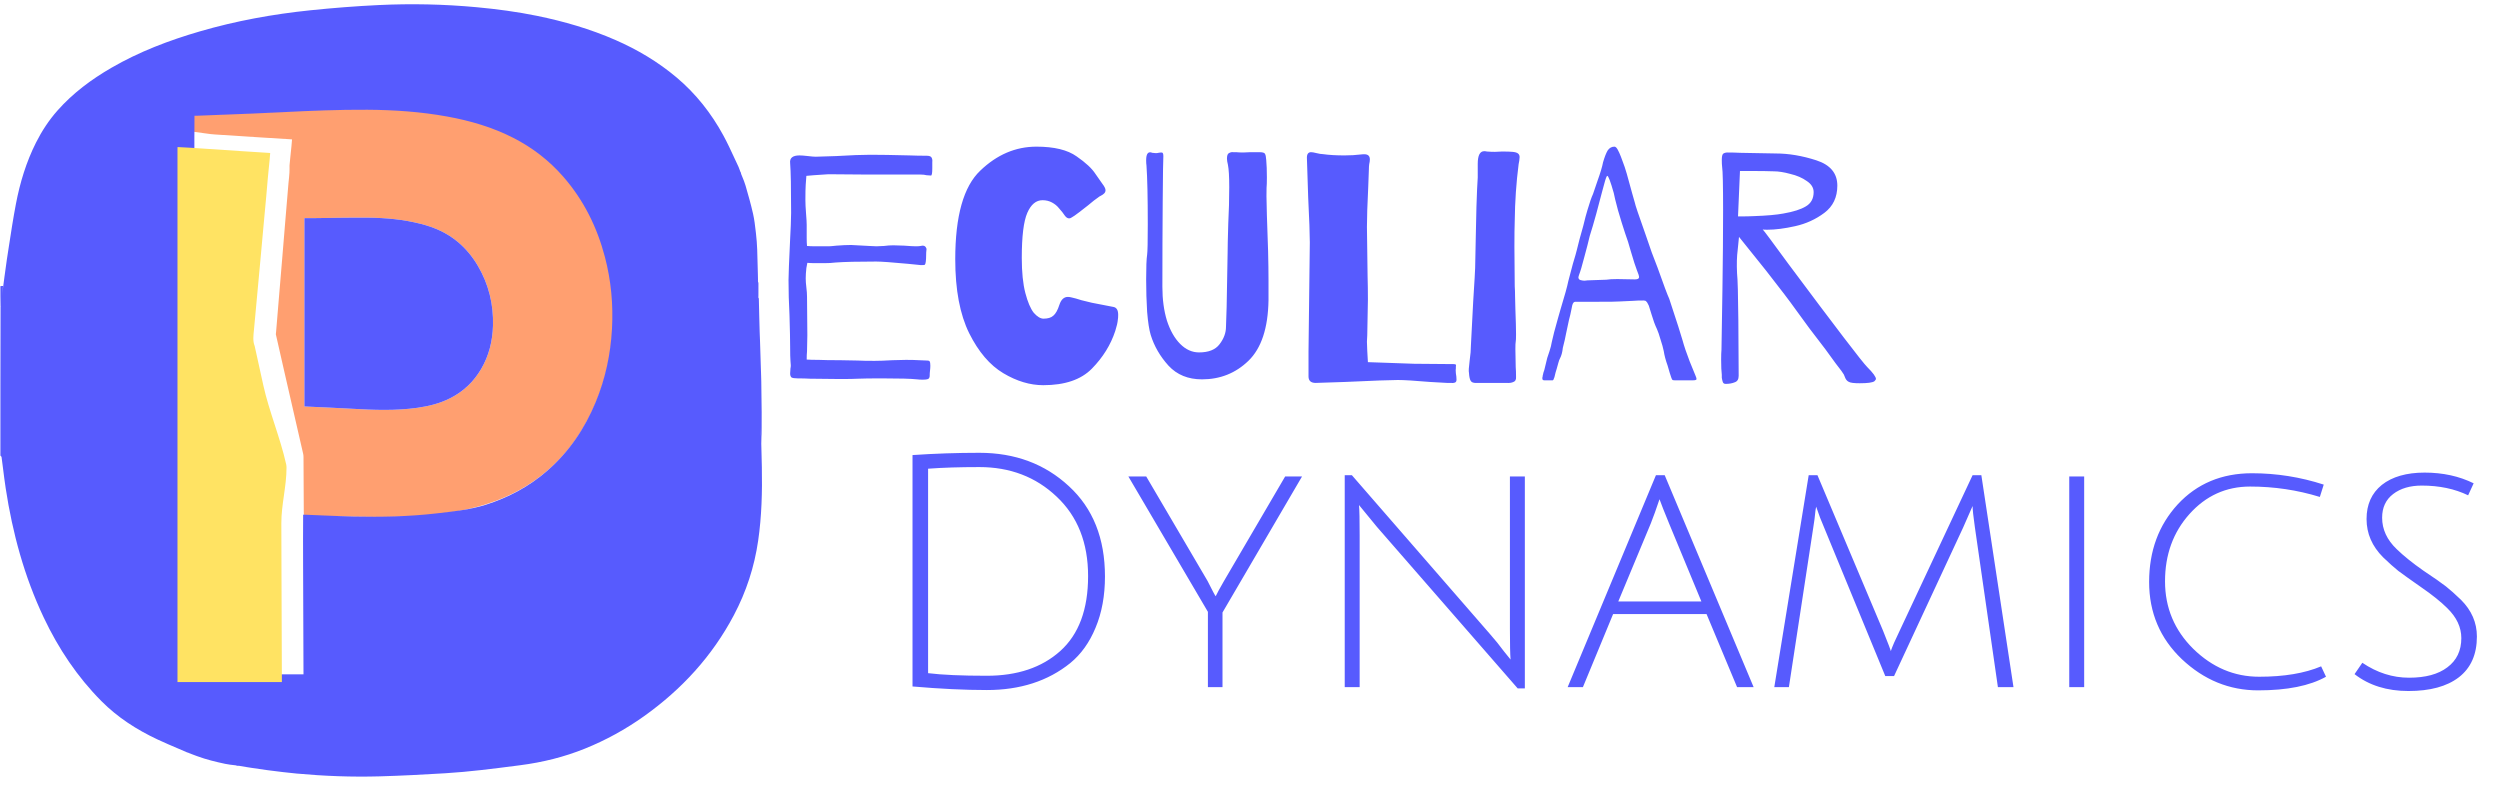<svg width="986" height="320" viewBox="0 0 986 320" fill="none" xmlns="http://www.w3.org/2000/svg">
<path d="M389.208 266.52C401.24 266.52 410.883 263.277 418.136 256.792C425.475 250.221 429.144 240.365 429.144 227.224C429.144 214.083 425.005 203.629 416.728 195.864C408.536 188.099 398.381 184.216 386.264 184.216C378.499 184.216 371.757 184.429 366.04 184.856V265.496C371.587 266.179 379.309 266.52 389.208 266.52ZM386.264 178.584C400.344 178.584 412.12 182.979 421.592 191.768C431.064 200.472 435.8 212.333 435.8 227.352C435.8 234.947 434.563 241.688 432.088 247.576C429.699 253.379 426.371 258.029 422.104 261.528C413.315 268.611 402.349 272.152 389.208 272.152C380.589 272.152 370.819 271.683 359.896 270.744V179.48C368.6 178.883 377.389 178.584 386.264 178.584ZM482.156 271H476.396V241.304L445.036 187.928H452.076L476.268 229.144C478.145 232.899 479.212 234.904 479.468 235.16C479.98 234.051 481.047 232.088 482.668 229.272L506.86 187.928H513.516L482.156 241.56V271ZM530.36 271V187.416H533.176L587.704 250.136C589.667 252.355 591.459 254.573 593.08 256.792C594.787 258.925 595.683 260.035 595.768 260.12C595.597 258.072 595.512 254.061 595.512 248.088V187.928H601.4V271.512H598.584L543.032 207.768L535.992 199.192C536.163 200.899 536.248 204.909 536.248 211.224V271H530.36ZM636.206 242.2L624.302 271H618.286L653.102 187.416H656.558L691.63 271H685.102L673.07 242.2H636.206ZM654.51 196.888C653.23 200.728 652.078 203.928 651.054 206.488L638.254 237.208H671.022L658.35 206.616C656.387 201.837 655.107 198.595 654.51 196.888ZM747.013 266.648H743.557L719.365 207.896C718.341 205.592 717.317 202.904 716.293 199.832C716.293 199.917 716.208 200.387 716.037 201.24C715.952 202.093 715.824 203.245 715.653 204.696C715.482 206.061 715.312 207.213 715.141 208.152L705.541 271H699.781L713.349 187.416H716.805L742.661 248.728C744.709 253.848 745.733 256.536 745.733 256.792C746.33 255 747.482 252.355 749.189 248.856L777.989 187.416H781.445L794.117 271H787.973L778.885 207.896C778.288 203.715 777.989 200.941 777.989 199.576L774.277 208.024L747.013 266.648ZM816.11 271V187.928H821.998V271H816.11ZM917.375 266.904C910.975 270.488 902.058 272.28 890.623 272.28C879.274 272.28 869.247 268.184 860.543 259.992C851.924 251.8 847.615 241.645 847.615 229.528C847.615 217.325 851.37 207.128 858.879 198.936C866.474 190.744 876.244 186.648 888.191 186.648C897.834 186.648 907.263 188.141 916.479 191.128L914.943 195.992C906.068 193.261 896.895 191.896 887.423 191.896C877.951 191.896 869.972 195.523 863.487 202.776C857.087 209.944 853.887 218.776 853.887 229.272C853.887 239.683 857.599 248.557 865.023 255.896C872.532 263.235 881.194 266.904 891.007 266.904C900.82 266.904 908.97 265.539 915.455 262.808L917.375 266.904ZM955.128 191.512C950.52 191.512 946.765 192.621 943.864 194.84C940.963 197.059 939.512 200.173 939.512 204.184C939.512 208.792 941.432 212.931 945.272 216.6C948.003 219.245 951.501 222.061 955.768 225.048C960.12 227.949 963.107 230.04 964.728 231.32C966.349 232.6 968.312 234.349 970.616 236.568C974.797 240.749 976.888 245.571 976.888 251.032C976.888 258.115 974.499 263.491 969.72 267.16C965.027 270.744 958.413 272.536 949.88 272.536C941.432 272.536 934.349 270.317 928.632 265.88L931.704 261.4C937.507 265.325 943.651 267.288 950.136 267.288C956.621 267.288 961.656 265.923 965.24 263.192C968.909 260.461 970.744 256.621 970.744 251.672C970.744 247.405 968.909 243.48 965.24 239.896C962.68 237.336 959.224 234.563 954.872 231.576C950.605 228.589 947.619 226.456 945.912 225.176C944.205 223.811 942.2 222.019 939.896 219.8C935.544 215.448 933.368 210.413 933.368 204.696C933.368 198.979 935.373 194.499 939.384 191.256C943.48 188.013 949.112 186.392 956.28 186.392C963.448 186.392 969.891 187.8 975.608 190.616L973.432 195.352C968.141 192.792 962.04 191.512 955.128 191.512Z" fill="#575BFE"/>
<path d="M367.696 66.288C367.696 68.251 367.525 69.232 367.184 69.232C366.672 69.232 366.075 69.189 365.392 69.104C364.795 68.933 364.027 68.848 363.088 68.848H342.608L326.736 68.72C326.224 68.72 324.304 68.848 320.976 69.104L318.032 69.36L317.776 72.816C317.691 74.096 317.648 76.101 317.648 78.832C317.648 80.197 317.733 81.989 317.904 84.208C318.075 86.256 318.16 87.749 318.16 88.688V93.808C318.16 95.173 318.203 96.24 318.288 97.008C319.056 97.093 320.208 97.136 321.744 97.136H326.864C327.376 97.136 328.4 97.051 329.936 96.88C332.155 96.709 334.075 96.624 335.696 96.624C336.379 96.624 338.768 96.752 342.864 97.008L345.68 97.136C346.363 97.136 347.344 97.093 348.624 97.008C349.904 96.837 351.141 96.752 352.336 96.752L356.56 96.88C358.779 97.051 360.315 97.136 361.168 97.136C362.107 97.136 362.747 97.093 363.088 97.008L363.856 96.88C364.453 96.88 364.88 97.093 365.136 97.52C365.392 97.861 365.477 98.203 365.392 98.544C365.307 99.141 365.264 99.909 365.264 100.848C365.264 101.701 365.221 102.469 365.136 103.152C365.051 103.835 364.923 104.261 364.752 104.432C364.581 104.517 364.069 104.56 363.216 104.56L358.096 104.048C351.696 103.451 347.515 103.152 345.552 103.152C338.299 103.152 332.965 103.28 329.552 103.536C328.187 103.707 326.693 103.792 325.072 103.792C323.451 103.792 322.427 103.792 322 103.792C320.379 103.792 319.184 103.749 318.416 103.664L318.032 105.712C317.861 107.248 317.776 108.613 317.776 109.808C317.776 110.832 317.861 112.027 318.032 113.392C318.203 114.757 318.288 115.952 318.288 116.976L318.416 132.208L318.288 138.608C318.203 139.376 318.16 140.443 318.16 141.808C319.269 141.893 320.891 141.936 323.024 141.936C324.816 142.021 327.589 142.064 331.344 142.064L338.256 142.192C339.707 142.277 341.925 142.32 344.912 142.32C346.704 142.32 349.051 142.235 351.952 142.064L357.328 141.936C359.376 141.936 361.083 141.979 362.448 142.064C363.813 142.149 364.837 142.192 365.52 142.192C366.203 142.192 366.587 142.32 366.672 142.576C366.843 142.832 366.928 143.387 366.928 144.24C366.928 144.837 366.885 145.477 366.8 146.16C366.715 146.757 366.672 147.44 366.672 148.208C366.672 148.805 366.459 149.232 366.032 149.488C365.605 149.659 364.923 149.744 363.984 149.744C363.045 149.744 362.277 149.701 361.68 149.616C359.376 149.36 354.725 149.232 347.728 149.232C343.461 149.232 340.389 149.275 338.512 149.36C337.061 149.445 334.672 149.488 331.344 149.488L319.44 149.36C318.075 149.275 316.453 149.232 314.576 149.232C313.381 149.232 312.571 149.104 312.144 148.848C311.803 148.507 311.632 147.995 311.632 147.312L311.76 145.264C311.845 144.923 311.888 144.539 311.888 144.112C311.888 143.856 311.845 143.259 311.76 142.32C311.675 141.296 311.632 139.461 311.632 136.816C311.632 134.256 311.547 130.075 311.376 124.272C311.12 119.493 310.992 114.885 310.992 110.448C310.992 108.571 311.205 103.152 311.632 94.192C311.717 92.4 311.803 90.608 311.888 88.816C311.973 87.024 312.016 85.403 312.016 83.952C312.016 74.053 311.888 67.525 311.632 64.368C311.376 62.32 312.613 61.296 315.344 61.296C316.027 61.296 317.136 61.381 318.672 61.552C320.037 61.723 321.061 61.808 321.744 61.808L329.808 61.552C335.611 61.211 340.091 61.04 343.248 61.04C346.917 61.04 352.08 61.125 358.736 61.296C360.869 61.381 363.131 61.424 365.52 61.424C366.544 61.424 367.184 61.68 367.44 62.192C367.696 62.704 367.781 63.259 367.696 63.856C367.696 64.368 367.696 64.709 367.696 64.88V66.288ZM408.751 57.84C415.748 57.84 421.039 59.12 424.623 61.68C428.207 64.155 430.682 66.459 432.047 68.592C433.498 70.64 434.394 71.92 434.735 72.432C435.588 73.541 436.015 74.395 436.015 74.992C436.015 75.504 435.844 75.931 435.503 76.272C435.162 76.613 434.735 76.912 434.223 77.168C433.711 77.424 433.37 77.637 433.199 77.808C432.175 78.491 430.81 79.557 429.103 81.008C428.335 81.605 427.183 82.501 425.647 83.696C424.196 84.805 423.215 85.488 422.703 85.744C422.362 86 422.02 86.128 421.679 86.128C421.082 86.128 420.527 85.787 420.015 85.104C419.503 84.421 419.162 83.952 418.991 83.696C418.82 83.44 418.351 82.885 417.583 82.032C416.9 81.179 416.004 80.453 414.895 79.856C413.786 79.259 412.548 78.96 411.183 78.96C408.623 78.96 406.618 80.624 405.167 83.952C403.716 87.28 402.991 93.211 402.991 101.744C402.991 107.376 403.46 111.984 404.399 115.568C405.338 119.152 406.447 121.755 407.727 123.376C409.092 124.912 410.372 125.68 411.567 125.68C413.274 125.68 414.554 125.296 415.407 124.528C416.346 123.76 417.156 122.309 417.839 120.176C418.522 118.128 419.631 117.104 421.167 117.104C421.679 117.104 422.234 117.189 422.831 117.36C423.514 117.531 424.026 117.659 424.367 117.744C425.22 118.085 427.311 118.64 430.639 119.408C433.967 120.091 436.826 120.645 439.215 121.072C440.41 121.328 441.007 122.352 441.007 124.144C441.007 124.997 440.964 125.637 440.879 126.064C440.794 127.173 440.452 128.667 439.855 130.544C438.063 136.005 434.991 140.955 430.639 145.392C426.372 149.744 419.972 151.92 411.439 151.92C406.234 151.92 400.986 150.341 395.695 147.184C390.404 144.027 385.924 138.779 382.255 131.44C378.586 124.016 376.751 114.288 376.751 102.256C376.751 85.189 380.036 73.541 386.607 67.312C393.178 60.997 400.559 57.84 408.751 57.84ZM458.827 61.552C458.742 62.576 458.656 68.549 458.571 79.472C458.486 90.395 458.443 101.616 458.443 113.136C458.443 118.085 459.04 122.523 460.235 126.448C461.515 130.373 463.264 133.445 465.483 135.664C467.702 137.883 470.176 138.992 472.907 138.992C476.662 138.992 479.35 137.925 480.971 135.792C482.678 133.573 483.531 131.269 483.531 128.88L483.787 121.072C484.043 108.272 484.171 101.189 484.171 99.824C484.171 97.861 484.256 93.979 484.427 88.176C484.683 83.312 484.811 78.533 484.811 73.84C484.811 69.659 484.64 66.715 484.299 65.008C484.043 63.984 483.915 63.173 483.915 62.576C483.915 61.381 484.171 60.656 484.683 60.4C485.28 60.059 485.835 59.931 486.347 60.016C486.944 60.016 487.328 60.016 487.499 60.016C488.352 60.101 489.291 60.144 490.315 60.144C491.424 60.059 492.406 60.016 493.259 60.016H496.587C497.952 60.016 498.72 60.229 498.891 60.656C499.147 60.997 499.318 61.808 499.403 63.088C499.574 64.965 499.659 67.269 499.659 70C499.659 71.877 499.616 73.243 499.531 74.096C499.446 74.949 499.488 78.533 499.659 84.848C500.086 95.259 500.299 103.835 500.299 110.576V118.384C500.128 129.392 497.483 137.371 492.363 142.32C487.328 147.184 481.227 149.616 474.059 149.616C468.598 149.616 464.203 147.824 460.875 144.24C457.547 140.571 455.2 136.517 453.835 132.08C453.238 130.117 452.768 127.088 452.427 122.992C452.171 118.811 452.043 114.544 452.043 110.192C452.043 105.328 452.171 102.085 452.427 100.464C452.598 99.269 452.683 95.301 452.683 88.56C452.683 77.808 452.512 70.043 452.171 65.264C452.086 64.752 452.043 64.069 452.043 63.216C452.043 60.571 452.854 59.589 454.475 60.272L455.883 60.4C456.224 60.4 456.566 60.357 456.907 60.272C457.334 60.187 457.76 60.144 458.187 60.144C458.614 60.144 458.827 60.613 458.827 61.552ZM539.631 73.712C539.29 80.709 539.119 85.957 539.119 89.456L539.375 108.784C539.46 111.856 539.503 115.013 539.503 118.256L539.247 132.208L539.119 134.768L539.247 138.352L539.503 142.832L557.807 143.472L573.039 143.6H573.295C573.807 143.6 574.106 143.685 574.191 143.856C574.276 144.027 574.276 144.283 574.191 144.624C574.191 144.88 574.191 145.093 574.191 145.264C574.106 145.605 574.106 146.245 574.191 147.184C574.362 148.123 574.447 148.976 574.447 149.744C574.447 150.341 574.234 150.725 573.807 150.896C573.38 151.067 572.826 151.109 572.143 151.024C571.546 151.024 571.076 151.024 570.735 151.024L563.951 150.64C557.978 150.128 553.754 149.872 551.279 149.872C548.548 149.872 541.636 150.128 530.543 150.64L518.895 151.024C517.018 151.024 516.079 150.171 516.079 148.464V138.48L516.591 95.6C516.591 92.357 516.378 86.469 515.951 77.936L515.439 62.192C515.439 60.741 515.994 60.016 517.103 60.016C517.53 60.016 518.255 60.144 519.279 60.4C520.303 60.656 521.114 60.784 521.711 60.784C524.1 61.125 526.959 61.296 530.287 61.296C532.591 61.296 534.767 61.168 536.815 60.912C538.095 60.741 538.991 60.827 539.503 61.168C540.015 61.509 540.271 62.064 540.271 62.832C540.271 63.429 540.186 64.069 540.015 64.752C539.93 65.349 539.887 66.032 539.887 66.8L539.631 73.712ZM586.404 59.76C587.513 59.845 588.58 59.888 589.604 59.888C590.713 59.803 591.652 59.76 592.42 59.76C594.297 59.76 595.663 59.803 596.516 59.888C597.54 59.973 598.265 60.187 598.692 60.528C599.119 60.869 599.332 61.339 599.332 61.936C599.332 62.363 599.289 62.832 599.204 63.344C599.119 63.856 599.033 64.325 598.948 64.752C598.009 72.005 597.497 79.472 597.412 87.152C597.327 89.371 597.284 92.784 597.284 97.392L597.412 112.88C597.497 114.16 597.54 115.483 597.54 116.848L597.668 121.968C597.839 126.405 597.924 129.691 597.924 131.824C597.924 133.445 597.881 134.427 597.796 134.768C597.711 135.109 597.668 136.091 597.668 137.712L597.796 144.752C597.881 145.776 597.924 147.056 597.924 148.592C598.009 149.701 597.668 150.384 596.9 150.64C596.217 150.981 595.279 151.109 594.084 151.024H582.436C581.156 151.109 580.345 150.811 580.004 150.128C579.663 149.531 579.449 148.507 579.364 147.056C579.193 146.459 579.279 144.88 579.62 142.32C579.961 139.931 580.132 137.883 580.132 136.176C580.132 135.579 580.431 129.819 581.028 118.896C581.54 110.875 581.796 106.48 581.796 105.712L582.052 93.168L582.308 81.52L582.564 74.608L582.82 70V64.624C582.82 61.296 583.673 59.632 585.38 59.632C585.807 59.632 586.148 59.675 586.404 59.76ZM668.729 148.208C668.985 148.805 669.113 149.232 669.113 149.488C669.113 149.829 668.644 150 667.705 150H660.537C660.196 150 659.897 149.957 659.641 149.872C659.47 149.701 659.3 149.36 659.129 148.848C658.788 147.909 658.318 146.373 657.721 144.24C656.953 142.107 656.441 140.187 656.185 138.48C655.929 137.2 655.502 135.664 654.905 133.872C654.393 132.08 653.924 130.715 653.497 129.776C652.729 128.155 652.046 126.32 651.449 124.272L650.297 120.56C649.87 119.621 649.529 119.067 649.273 118.896C649.102 118.64 648.761 118.512 648.249 118.512C646.457 118.512 645.134 118.555 644.281 118.64L638.777 118.896C638.094 118.981 634.937 119.024 629.305 119.024H621.497H621.241C620.729 119.024 620.345 119.493 620.089 120.432L619.833 121.712L619.321 124.144C619.15 124.571 618.596 127.045 617.657 131.568C617.401 133.019 616.974 134.896 616.377 137.2C616.206 138.907 615.822 140.315 615.225 141.424C615.054 141.68 614.841 142.277 614.585 143.216C614.329 144.155 614.116 144.923 613.945 145.52C613.689 146.203 613.39 147.312 613.049 148.848C612.964 148.933 612.878 149.147 612.793 149.488C612.708 149.744 612.58 149.915 612.409 150C612.238 150 611.982 150 611.641 150H609.081C608.313 150 608.1 149.445 608.441 148.336C608.441 148.08 608.484 147.867 608.569 147.696C608.569 147.525 608.612 147.312 608.697 147.056C608.782 146.8 608.91 146.416 609.081 145.904L610.233 141.168C610.404 140.656 610.702 139.76 611.129 138.48C611.556 137.2 611.854 136.005 612.025 134.896C612.452 132.848 613.262 129.733 614.457 125.552L615.481 121.968C617.102 116.677 618.126 112.965 618.553 110.832L620.345 104.048C621.198 101.232 621.71 99.44 621.881 98.672C622.478 96.112 623.332 92.912 624.441 89.072L625.337 85.488L626.105 82.8C626.958 79.899 627.684 77.808 628.281 76.528C628.452 76.016 629.049 74.267 630.073 71.28C631.182 68.208 631.908 65.776 632.249 63.984C632.846 61.936 633.444 60.4 634.041 59.376C634.724 58.352 635.62 57.84 636.729 57.84C637.156 57.84 637.582 58.224 638.009 58.992C638.436 59.76 638.862 60.699 639.289 61.808C639.716 62.917 640.014 63.728 640.185 64.24C640.868 65.861 642.062 69.915 643.769 76.4L644.793 79.984C644.878 80.667 646.286 84.848 649.017 92.528L651.449 99.568L653.753 105.584C656.142 112.325 657.678 116.421 658.361 117.872C661.348 126.917 663.097 132.379 663.609 134.256C664.206 136.475 665.145 139.248 666.425 142.576C667.79 145.904 668.558 147.781 668.729 148.208ZM644.793 110.192C645.902 110.192 646.457 109.893 646.457 109.296C646.457 108.869 646.158 107.931 645.561 106.48C645.049 105.2 644.281 102.811 643.257 99.312C642.489 96.496 641.721 94.064 640.953 92.016C640.1 89.456 639.161 86.427 638.137 82.928C637.198 79.429 636.644 77.168 636.473 76.144C635.193 71.621 634.34 69.36 633.913 69.36C633.657 69.36 633.23 70.512 632.633 72.816L631.865 75.632C631.268 77.936 630.5 80.837 629.561 84.336C628.622 87.749 627.769 90.651 627.001 93.04C626.489 95.259 625.764 98.075 624.825 101.488C623.972 104.816 623.289 107.12 622.777 108.4C622.606 108.912 622.521 109.211 622.521 109.296C622.521 109.893 622.777 110.277 623.289 110.448C623.886 110.619 624.441 110.704 624.953 110.704C625.55 110.619 625.934 110.576 626.105 110.576L633.529 110.32C634.553 110.149 636.004 110.064 637.881 110.064L644.793 110.192ZM736.42 144.752C738.724 147.056 739.876 148.635 739.876 149.488C739.876 149.659 739.663 149.957 739.236 150.384C738.468 150.896 736.548 151.152 733.476 151.152C731.257 151.152 729.849 150.981 729.252 150.64C728.655 150.384 728.185 149.915 727.844 149.232C727.588 148.549 727.375 148.037 727.204 147.696C726.948 147.184 725.881 145.733 724.004 143.344C722.212 140.869 720.847 138.992 719.908 137.712C715.385 131.909 711.46 126.661 708.132 121.968C706.084 119.067 702.287 114.075 696.74 106.992L694.692 104.432L685.86 93.424L685.348 98.544C685.007 101.104 684.921 104.176 685.092 107.76C685.348 110.149 685.519 116.336 685.604 126.32C685.689 136.304 685.732 143.6 685.732 148.208C685.732 149.573 685.22 150.427 684.196 150.768C683.172 151.195 681.977 151.408 680.612 151.408C680.015 151.408 679.631 151.152 679.46 150.64C679.289 150.128 679.161 149.573 679.076 148.976C679.076 148.379 679.076 147.995 679.076 147.824C678.905 146.459 678.82 144.453 678.82 141.808C678.82 140.101 678.863 138.821 678.948 137.968C679.033 133.36 679.161 125.339 679.332 113.904C679.503 102.384 679.588 92.059 679.588 82.928C679.588 73.115 679.46 67.397 679.204 65.776C679.119 65.093 679.076 64.197 679.076 63.088C679.076 61.808 679.247 60.997 679.588 60.656C680.015 60.315 680.612 60.144 681.38 60.144C683.087 60.144 684.751 60.187 686.372 60.272L700.324 60.528C705.444 60.528 710.777 61.424 716.324 63.216C721.871 65.008 724.644 68.336 724.644 73.2C724.644 77.808 722.937 81.392 719.524 83.952C716.111 86.512 712.271 88.261 708.004 89.2C703.823 90.139 700.153 90.608 696.996 90.608C695.887 90.608 695.289 90.565 695.204 90.48C695.716 90.992 699.087 95.515 705.316 104.048C724.089 129.221 734.457 142.789 736.42 144.752ZM685.476 85.36C688.292 85.36 690.425 85.317 691.876 85.232C696.825 85.061 700.665 84.72 703.396 84.208C707.321 83.525 710.265 82.587 712.228 81.392C714.276 80.197 715.3 78.32 715.3 75.76C715.3 74.053 714.404 72.603 712.612 71.408C710.82 70.128 708.644 69.189 706.084 68.592C703.609 67.909 701.433 67.568 699.556 67.568C697.423 67.483 694.436 67.44 690.596 67.44H686.244L685.476 85.36Z" fill="#575BFE"/>
<path d="M76.5 52C76.5 49.656 76.5 47.846 76.5 45.369C76.805 45.369 77.612 45.381 77.918 45.369C89.138 44.914 100.362 44.551 111.575 43.973C122.768 43.397 133.961 42.943 145.168 43.006C155.743 43.065 166.278 43.786 176.696 45.681C185.757 47.33 194.538 49.888 202.789 54.109C210.323 57.964 216.894 63.032 222.459 69.411C230.491 78.618 235.776 89.266 238.869 101.038C241.319 110.361 242.197 119.848 241.664 129.477C241.112 139.435 239.061 149.053 235.251 158.271C230.932 168.721 224.744 177.879 216.196 185.339C209.095 191.536 200.964 195.894 192.004 198.758C185.697 200.774 179.238 202.017 172.674 202.774C161.779 204.03 150.845 203.996 139.905 203.775C133.598 203.647 127.291 203.545 120.984 203.432C120.692 203.427 120.4 203.431 120.038 203.431C119.976 203.167 119.918 202.918 119.813 202.547C119.747 195.042 119.729 187.661 119.702 180.28C119.701 179.857 119.67 179.424 119.576 179.014C117.168 168.489 114.746 157.968 112.334 147.444C111.146 142.26 109.972 137.072 108.792 131.839C108.829 131.448 108.873 131.105 108.901 130.761C109.243 126.65 109.58 122.538 109.923 118.426C110.379 112.962 110.842 107.499 111.297 102.035C111.692 97.287 112.08 92.539 112.47 87.791C112.897 82.593 113.322 77.394 113.782 72.144C113.932 70.766 114.074 69.442 114.155 68.114C114.213 67.178 114.188 66.238 114.189 65.237C114.282 64.15 114.385 63.126 114.491 62.102C114.641 60.662 114.799 59.222 114.94 57.782C115.03 56.865 115.098 55.947 115.18 54.972C114.792 54.945 114.505 54.923 114.219 54.906C110.56 54.68 106.9 54.461 103.241 54.229C97.727 53.878 92.214 53.519 86.701 53.163C83.467 52.954 83.5 53 76.5 52ZM177.537 157.052C182.78 154.431 186.836 150.534 189.789 145.491C192.859 140.247 194.254 134.516 194.432 128.484C194.683 119.971 192.723 111.998 188.359 104.658C186.245 101.104 183.629 97.958 180.444 95.317C176.226 91.819 171.347 89.677 166.073 88.322C159.199 86.555 152.189 85.91 145.132 85.847C137.95 85.784 130.765 85.964 123.58 86.034C122.417 86.045 121.253 86.035 120.056 86.035C120.056 110.872 120.056 135.568 120.056 160.305C120.364 160.32 120.625 160.334 120.887 160.347C126.865 160.633 132.847 160.871 138.822 161.216C147.437 161.714 156.044 162.043 164.63 160.833C169.075 160.207 173.396 159.148 177.537 157.052Z" fill="#FF9F70"/>
<path fill-rule="evenodd" clip-rule="evenodd" d="M0.16 179.68C0.16 160.156 0.16 140.633 0.224 121.022C0.268 120.961 0.311 120.913 0.347 120.871L0.347 120.871L0.347 120.871L0.348 120.87L0.348 120.87C0.41 120.799 0.453 120.749 0.458 120.695L0.458 120.695C0.451 120.777 0.353 120.851 0.235 120.939L0.235 120.939L0.224 120.948C0.16 118.29 0.16 115.62 0.16 112.875C0.476 112.802 0.793 112.8 1.173 112.797L1.207 112.797C1.148 113.654 1.05 114.51 0.951 115.369L0.951 115.369L0.951 115.369C0.901 115.81 0.85 116.252 0.805 116.695L0.805 116.695C0.907 115.7 1.035 114.708 1.168 113.687L1.168 113.687C1.209 113.371 1.25 113.053 1.291 112.731C1.45 111.561 1.601 110.397 1.752 109.237L1.752 109.237C2.054 106.907 2.355 104.597 2.713 102.295C2.959 100.718 3.201 99.139 3.442 97.561C4.317 91.849 5.191 86.136 6.272 80.464C7.872 72.074 10.334 63.924 14.191 56.254C16.5 51.664 19.293 47.407 22.707 43.555C28.783 36.701 36.029 31.323 43.898 26.761C54.894 20.387 66.691 15.913 78.851 12.371C93.081 8.226 107.618 5.584 122.34 4.062C131.307 3.136 140.307 2.425 149.311 1.997C162.239 1.382 175.171 1.649 188.072 2.853C196.019 3.595 203.92 4.641 211.745 6.24C222.399 8.416 232.794 11.428 242.777 15.798C251.456 19.598 259.524 24.393 266.789 30.502C274.465 36.957 280.57 44.715 285.338 53.504C286.888 56.361 288.255 59.318 289.623 62.275L289.623 62.275L289.623 62.276L289.624 62.276L289.624 62.277L289.624 62.278C290.177 63.473 290.73 64.668 291.295 65.857C291.478 66.242 291.614 66.65 291.754 67.068C291.822 67.273 291.892 67.481 291.968 67.691C291.999 67.686 292.046 67.718 292.089 67.792C292.043 67.813 292.012 67.793 291.986 67.737C292.012 67.796 292.045 67.827 292.1 67.868C292.103 67.875 292.105 67.884 292.107 67.894C292.11 67.908 292.112 67.923 292.114 67.939L292.114 67.939C292.117 67.965 292.121 67.99 292.127 68.008C292.16 68.004 292.206 68.037 292.248 68.112C292.207 68.131 292.177 68.117 292.153 68.074C292.178 68.124 292.21 68.156 292.26 68.204C292.273 68.318 292.274 68.385 292.269 68.517C292.269 68.518 292.269 68.518 292.269 68.519C292.421 68.901 292.579 69.286 292.738 69.673L292.738 69.673C293.216 70.838 293.705 72.028 294.059 73.256C295.12 76.933 296.173 80.62 297.014 84.352C297.523 86.609 297.789 88.925 298.054 91.232V91.233C298.088 91.533 298.123 91.833 298.158 92.132C298.401 94.216 298.56 96.315 298.639 98.412C298.759 101.563 298.829 104.715 298.9 107.903L298.9 107.907L298.901 107.911L298.901 107.915L298.901 107.919C298.921 108.823 298.941 109.73 298.962 110.641C298.92 110.566 298.864 110.45 298.836 110.321C298.852 110.397 298.877 110.475 298.905 110.559C298.926 110.624 298.948 110.692 298.968 110.765C298.987 110.884 298.992 110.953 298.947 111.066C298.947 111.066 298.946 111.066 298.946 111.067C299.042 111.265 299.125 111.508 299.126 111.751C299.137 113.49 299.131 115.228 299.122 117.041C299.084 116.939 299.035 116.803 299.005 116.655C299.021 116.741 299.044 116.829 299.067 116.922L299.068 116.922L299.068 116.923C299.087 117 299.108 117.081 299.127 117.167C299.145 117.289 299.15 117.359 299.103 117.474C299.103 117.474 299.103 117.474 299.103 117.474C299.201 117.542 299.283 117.652 299.286 117.764C299.32 119.105 299.35 120.446 299.379 121.787C299.403 122.859 299.427 123.931 299.453 125.003C299.5 126.99 299.552 128.977 299.614 130.963C299.635 131.659 299.664 132.354 299.694 133.049C299.721 133.7 299.748 134.352 299.769 135.003C299.841 137.214 299.909 139.425 299.977 141.636C300.015 142.865 300.053 144.095 300.091 145.324C300.109 145.872 300.129 146.421 300.149 146.969C300.188 148.06 300.228 149.151 300.246 150.243L300.256 150.871C300.319 154.781 300.382 158.691 300.403 162.601C300.424 166.729 300.39 170.858 300.318 175.019C300.185 172.843 300.094 170.648 300.005 168.449C300.081 170.38 300.151 172.319 300.223 174.289L300.223 174.301L300.224 174.323L300.225 174.337L300.225 174.346L300.253 175.126C300.28 176.28 300.31 177.425 300.339 178.563L300.339 178.567L300.339 178.571L300.339 178.575L300.339 178.578L300.339 178.582C300.388 180.478 300.437 182.356 300.472 184.235C300.657 193.945 300.416 203.627 299.016 213.267C297.514 223.603 294.327 233.367 289.463 242.579C280.901 258.797 268.838 271.918 253.962 282.502C246.716 287.658 238.96 291.917 230.715 295.249C222.489 298.573 213.95 300.675 205.148 301.809L203.799 301.983C194.409 303.194 185.018 304.405 175.565 304.978C166.962 305.499 158.35 305.949 149.734 306.194C138.794 306.504 127.862 306.09 116.961 305.089C113.342 304.756 109.734 304.295 106.128 303.834L106.127 303.834L105.156 303.71C103.278 303.47 101.406 303.18 99.535 302.891L99.534 302.891L99.533 302.891L99.532 302.891L99.531 302.891C98.808 302.779 98.084 302.667 97.36 302.557C96.314 302.4 95.269 302.227 94.186 302.02L94.186 302.02C93.924 302.058 93.624 302.055 93.292 301.998C93.532 301.959 93.8 301.966 94.098 302.007C93.832 301.97 93.585 301.956 93.309 301.941L93.308 301.941L93.207 301.936C93.086 301.919 93.017 301.91 92.936 301.842L92.936 301.841L92.631 301.808L92.63 301.808C91.364 301.67 90.08 301.531 88.823 301.263C85.094 300.468 81.388 299.572 77.802 298.246C77.523 298.143 77.245 298.041 76.965 297.939C76.022 297.592 75.072 297.244 74.106 296.861L74.151 296.862H74.152C74.434 296.866 74.743 296.871 75.037 296.937C74.838 296.892 74.627 296.872 74.408 296.851L74.407 296.851C74.283 296.839 74.156 296.826 74.026 296.809C73.911 296.8 73.846 296.79 73.761 296.746L73.76 296.746C73.731 296.762 73.682 296.745 73.614 296.687C73.637 296.669 73.667 296.673 73.704 296.698C73.662 296.67 73.621 296.657 73.561 296.648C73.526 296.648 73.462 296.62 73.441 296.587C73.422 296.569 73.404 296.555 73.386 296.543C73.402 296.554 73.421 296.569 73.441 296.587C73.412 296.603 73.362 296.585 73.297 296.527C73.317 296.513 73.342 296.517 73.373 296.534C73.333 296.511 73.29 296.498 73.221 296.487C72.299 296.091 71.38 295.7 70.462 295.31L70.461 295.31L70.461 295.31C67.66 294.119 64.88 292.937 62.147 291.656C53.969 287.824 46.435 282.988 40.039 276.56C30.478 266.951 23.062 255.816 17.268 243.59C9.581 227.366 4.94 210.227 2.239 192.527C1.852 189.987 1.531 187.437 1.211 184.887C1.016 183.341 0.822 181.796 0.613 180.252C0.594 180.111 0.463 179.984 0.332 179.858C0.271 179.799 0.21 179.74 0.16 179.68ZM76.669 53.084L76.668 53.166C76.664 53.311 76.661 53.456 76.661 53.602C76.66 122.074 76.66 190.547 76.66 259.019V265.151L76.66 265.966H119.697L119.697 265.824C119.697 265.698 119.697 265.584 119.697 265.469C119.681 261.2 119.665 256.93 119.65 252.66C119.612 242.587 119.575 232.513 119.54 222.44C119.518 215.908 119.505 209.377 119.56 202.952L120 203H120.5C120.5 203 133.194 203.585 139.5 203.713C150.441 203.935 161.105 203.756 172 202.5C172.441 202.449 172.883 202.399 173.326 202.348L173.326 202.348C179.48 201.645 185.821 200.92 191.705 199.04C200.665 196.176 208.796 191.818 215.896 185.621C224.445 178.161 230.632 169.003 234.952 158.552C238.761 149.335 240.812 139.717 241.364 129.759C241.898 120.13 241.02 110.643 238.57 101.32C235.476 89.548 230.192 78.9 222.159 69.693C216.594 63.314 210.024 58.246 202.489 54.391C194.238 50.169 185.457 47.611 176.397 45.963C165.979 44.068 155.443 43.347 144.868 43.288C133.661 43.225 122.468 43.679 111.276 44.255C103.428 44.659 95.576 44.958 87.723 45.257H87.723L87.722 45.258C84.354 45.386 80.986 45.514 77.619 45.651C77.41 45.659 77.2 45.657 76.991 45.654H76.991H76.99H76.99H76.99H76.989C76.893 45.653 76.796 45.652 76.7 45.652C76.7 48.13 76.7 50.473 76.672 52.962L76.669 53.084ZM0.553 119.589C0.567 119.421 0.58 119.254 0.594 119.086L0.594 119.086C0.58 119.254 0.567 119.421 0.553 119.589Z" fill="#575BFE"/>
<path d="M177.485 157.083C173.396 159.148 169.075 160.207 164.63 160.833C156.043 162.043 147.436 161.714 138.822 161.216C132.846 160.871 126.865 160.633 120.886 160.347C120.625 160.334 120.363 160.321 120.056 160.305C120.056 135.568 120.056 110.872 120.056 86.035C121.252 86.035 122.416 86.045 123.58 86.034C130.764 85.964 137.949 85.784 145.132 85.848C152.189 85.91 159.198 86.555 166.072 88.322C171.347 89.677 176.225 91.819 180.444 95.317C183.629 97.959 186.245 101.104 188.358 104.659C192.722 111.998 194.682 119.971 194.431 128.484C194.253 134.516 192.858 140.248 189.788 145.491C186.835 150.534 182.779 154.431 177.485 157.083Z" fill="#575BFE"/>
<path d="M70.025 58C73.132 58.135 76.225 58.343 79.319 58.55C84.593 58.902 89.867 59.258 95.142 59.605C98.642 59.836 102.144 60.052 105.644 60.276C105.918 60.293 106.192 60.315 106.563 60.341C106.485 61.306 106.42 62.216 106.334 63.124C106.199 64.551 106.048 65.976 105.905 67.402C105.803 68.416 105.705 69.43 105.603 70.575C105.406 72.937 105.212 75.168 105.006 77.467C104.637 81.418 104.277 85.302 103.923 89.186C103.544 93.333 103.173 97.481 102.793 101.628C102.356 106.406 101.911 111.183 101.47 115.961C101.033 120.686 100.605 125.412 100.157 130.136C99.954 132.277 99.623 134.419 100.452 136.506C101.581 141.642 102.704 146.779 103.841 151.912C106.149 162.333 110.575 172.752 112.879 183.175C112.969 183.581 112.998 184.01 113 184.428C113.025 191.737 110.932 199.047 110.962 206.425C110.988 212.962 111 219.43 111.021 225.898C111.069 240.102 111.121 254.305 111.171 268.508C111.172 268.663 111.171 268.817 111.171 269C97.44 269 83.753 269 70 269C70 268.708 70 268.451 70 268.193C70 198.364 70 128.535 70.001 58.705C70.001 58.494 70.007 58.283 70.025 58Z" fill="#FFE363"/>
</svg>
